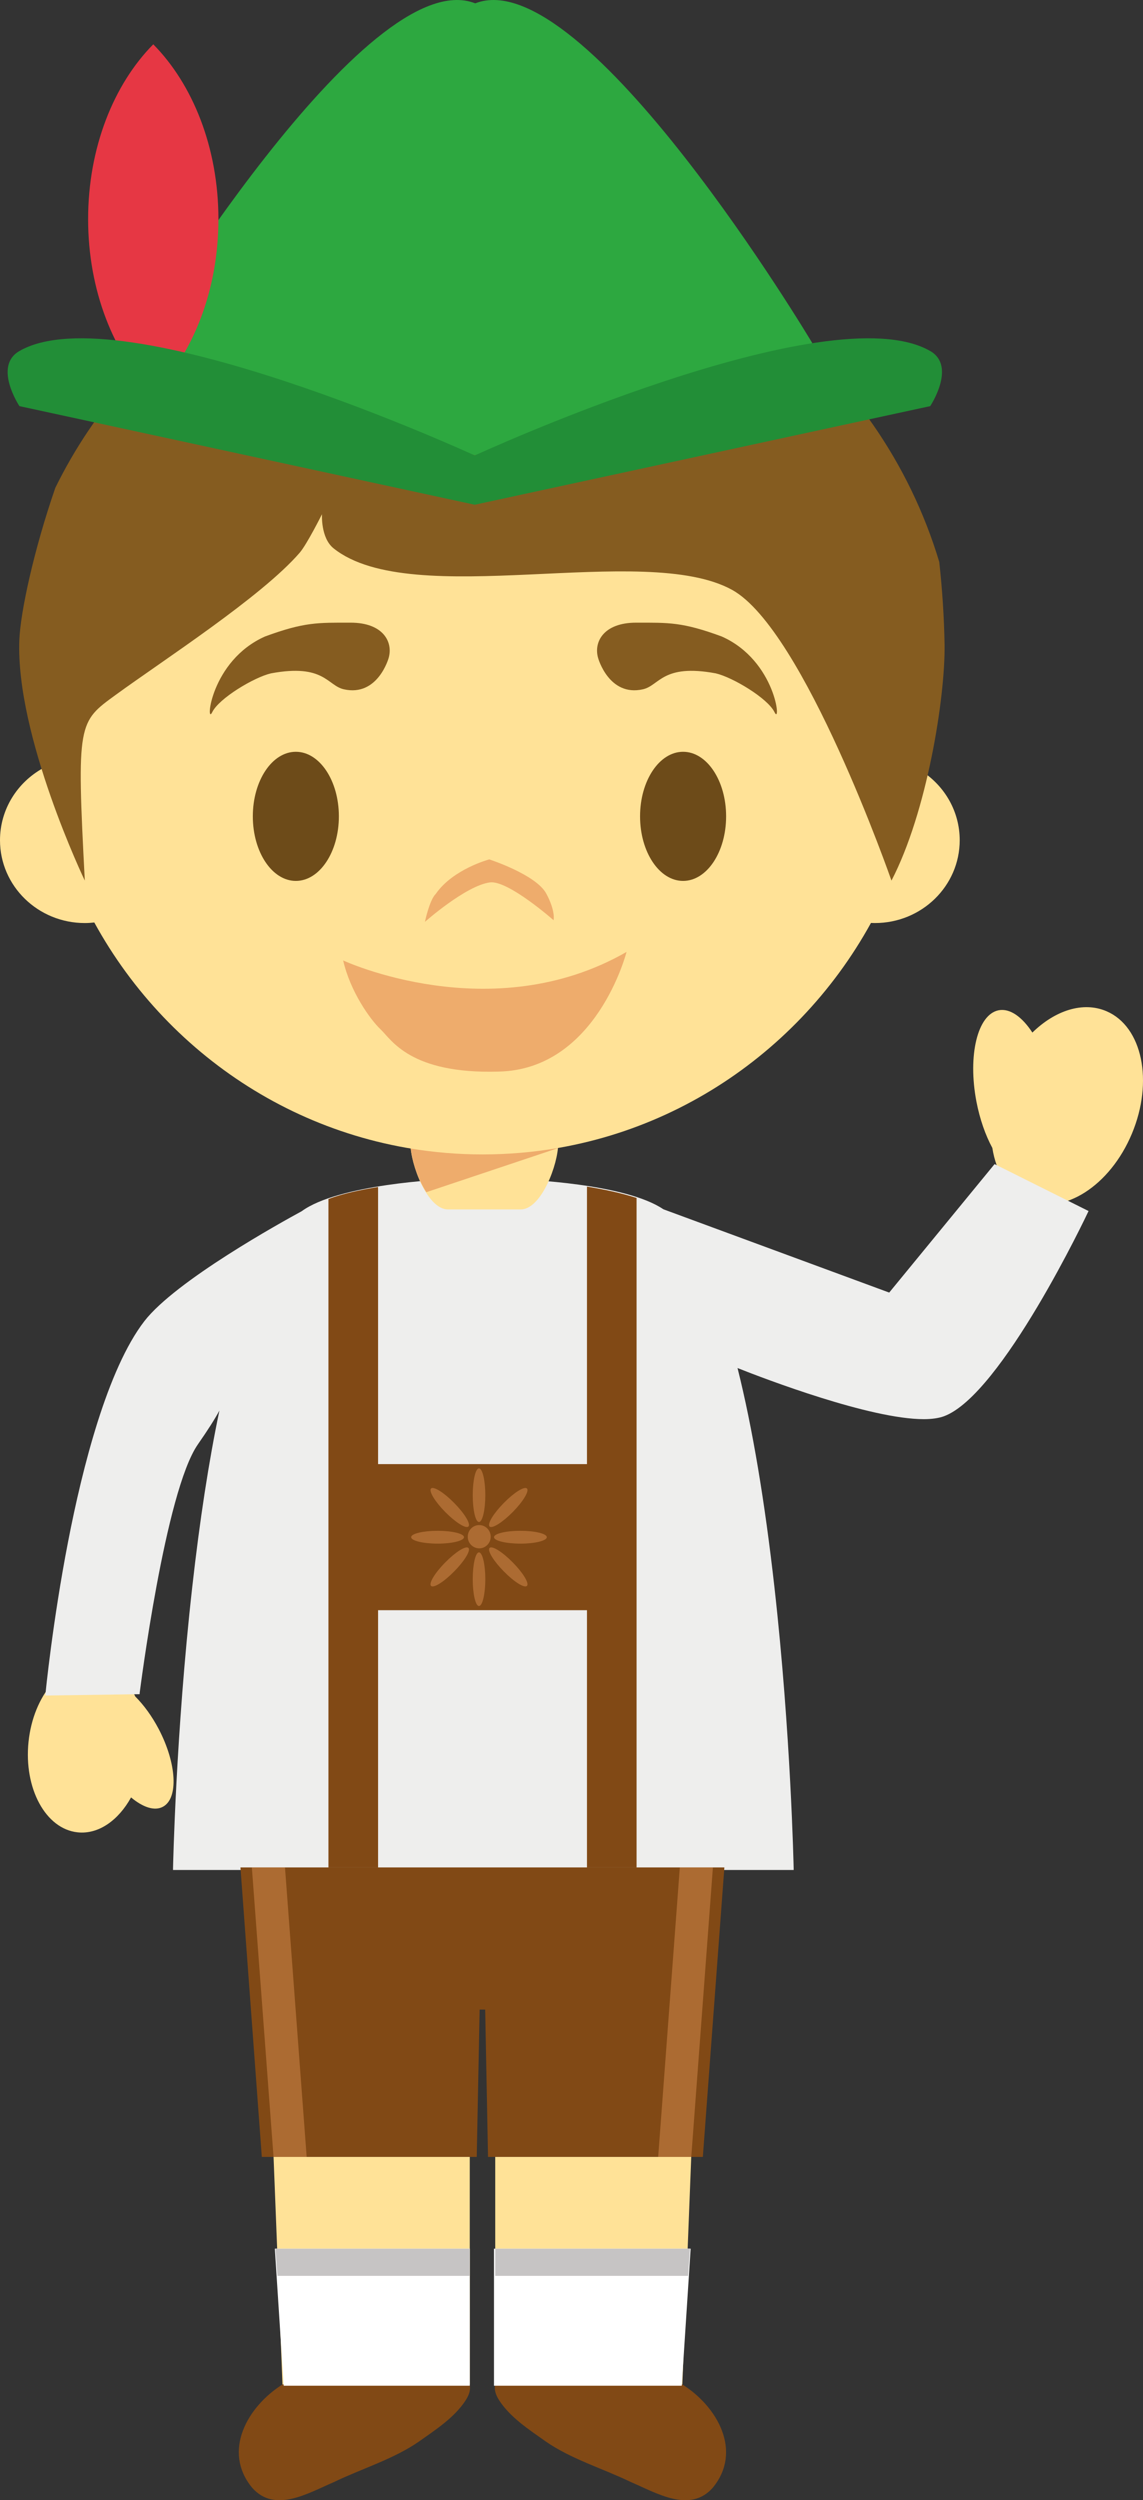 <svg version="1.1" xmlns="http://www.w3.org/2000/svg" xmlns:xlink="http://www.w3.org/1999/xlink" width="53.13" height="116.173" viewBox="0,0,53.13,116.173"><rect x="0" y="0" width="53.13" height="116.173" fill="#333333" stroke="none"/><g transform="translate(-213.248,-122.068)"><g data-paper-data="{&quot;isPaintingLayer&quot;:true}" fill-rule="evenodd" stroke="none" stroke-width="1" stroke-linecap="butt" stroke-linejoin="miter" stroke-miterlimit="10" stroke-dasharray="" stroke-dashoffset="0" style="mix-blend-mode: normal"><path d="M214.574,203.003c0.224,-2.163 1.61,-3.787 3.095,-3.627c0.799,0.085 1.46,0.668 1.87,1.525c0.39,0.387 0.77,0.905 1.09,1.514c0.835,1.6 0.921,3.213 0.193,3.604c-0.39,0.212 -0.932,0.026 -1.482,-0.433c-0.59,1.069 -1.518,1.726 -2.485,1.622c-1.486,-0.158 -2.505,-2.041 -2.281,-4.205M259.666,169.011c0.525,-0.102 1.092,0.304 1.57,1.036c1.055,-1.031 2.356,-1.46 3.446,-0.992c1.667,0.715 2.195,3.263 1.18,5.69c-1.014,2.426 -3.185,3.813 -4.85,3.099c-0.896,-0.385 -1.46,-1.298 -1.637,-2.437c-0.319,-0.59 -0.58,-1.328 -0.739,-2.148c-0.411,-2.152 0.05,-4.053 1.03,-4.248" data-paper-data="{&quot;origPos&quot;:null}" fill="#ffe297"/><path d="M263.847,178.339l-0.013,0.028c-0.039,0.085 -4.026,8.522 -6.709,9.508c-0.237,0.087 -0.557,0.135 -0.937,0.135c-2.486,0 -7.357,-1.859 -8.657,-2.375c0,0.01 0.003,0.02 0.007,0.029c0.685,2.74 1.26,6.166 1.708,10.154c0.764,6.792 0.892,13.006 0.894,13.069v0.07h-28.849v-0.07c0.002,-0.063 0.129,-6.288 0.894,-13.08c0.347,-3.094 0.769,-5.841 1.262,-8.196c-0.213,0.395 -0.53,0.893 -1.001,1.571c-1.519,2.181 -2.693,11.463 -2.706,11.555l-0.001,0.052l-4.35,0.062h-0.03l0.003,-0.086c0.004,-0.035 0.327,-3.332 1.051,-7.062c0.667,-3.446 1.828,-8.018 3.543,-10.243c1.46,-1.89 6.403,-4.616 7.312,-5.11c1.732,-1.268 6.571,-1.48 6.789,-1.488l1.593,0.083h0.13l1.59,-0.075c0.217,0.009 4.921,0.173 6.715,1.388l10.496,3.87l4.898,-5.97z" fill="#eeeeed"/><path d="M256.107,157.908c1.055,0.691 1.751,1.866 1.751,3.202c0,2.126 -1.766,3.848 -3.944,3.848c-0.06,0 -0.121,-0.003 -0.181,-0.005c-3.53,6.416 -10.289,10.756 -18.045,10.756c-7.767,0 -14.532,-4.348 -18.057,-10.778c-0.145,0.017 -0.291,0.027 -0.44,0.027c-2.177,0 -3.943,-1.722 -3.943,-3.848c0,-1.434 0.805,-2.688 1.998,-3.348c-0.138,-0.981 -0.208,-1.985 -0.208,-3.005c0,-11.571 9.244,-20.951 20.65,-20.951c11.403,0 20.649,9.381 20.649,20.952c0.001,1.054 -0.076,2.107 -0.23,3.15" data-paper-data="{&quot;origPos&quot;:null}" fill="#ffe297"/><path d="M229.229,154.096c-0.772,-0.174 -0.908,-1.201 -3.386,-0.74c-0.779,0.18 -2.417,1.156 -2.732,1.808c-0.316,0.652 -0.088,-2.392 2.457,-3.522c1.835,-0.675 2.457,-0.642 3.977,-0.642c1.52,0 1.987,0.907 1.766,1.65c0,0 -0.503,1.803 -2.082,1.446zM243.134,154.096c0.772,-0.174 0.908,-1.201 3.386,-0.74c0.779,0.18 2.417,1.156 2.732,1.808c0.316,0.652 0.087,-2.392 -2.457,-3.522c-1.835,-0.675 -2.457,-0.642 -3.977,-0.642c-1.52,0 -1.987,0.907 -1.766,1.65c0,0 0.503,1.803 2.082,1.446z" data-paper-data="{&quot;origPos&quot;:null}" fill="#855c20"/><path d="M229,160c0,1.657 -0.895,3 -2,3c-1.105,0 -2,-1.343 -2,-3c0,-1.657 0.895,-3 2,-3c1.105,0 2,1.343 2,3M247,160c0,1.657 -0.895,3 -2,3c-1.105,0 -2,-1.343 -2,-3c0,-1.657 0.895,-3 2,-3c1.105,0 2,1.343 2,3" data-paper-data="{&quot;origPos&quot;:null}" fill="#6d4b19"/><path d="M236.02,163.069c-1.125,0.153 -3.02,1.834 -3.02,1.834c0,0 0.207,-1.009 0.503,-1.299c0.8,-1.156 2.487,-1.604 2.487,-1.604c0,0 2.173,0.703 2.65,1.588c0.443,0.824 0.34,1.238 0.34,1.238c0,0 -2.121,-1.871 -2.96,-1.756z" fill="#eeac6c"/><path d="M229.2,166.696c0,0 6.897,3.208 13.172,-0.397c0,0 -1.39,5.47 -5.95,5.561c-4.115,0.122 -4.984,-1.492 -5.477,-1.956c-0.492,-0.463 -1.42,-1.772 -1.745,-3.208" fill="#eeac6c"/><path d="M257.155,152.027c0.031,2.461 -0.817,7.786 -2.469,10.959c0,0 -4.062,-11.663 -7.407,-13.509c-4.09,-2.257 -14.87,0.996 -18.525,-1.93c-0.607,-0.485 -0.539,-1.586 -0.539,-1.586c0,0 -0.7,1.401 -1.038,1.792c-1.77,2.045 -6.362,5.006 -8.54,6.595c-1.753,1.276 -1.833,1.263 -1.447,8.638c0,0 -3.22,-6.711 -3.043,-11.188c0.053,-1.292 0.667,-4.155 1.673,-7.065c3.634,-7.399 11.163,-12.482 19.867,-12.482c9.996,0 18.448,6.706 21.22,15.926c0.142,1.279 0.225,2.564 0.248,3.85" data-paper-data="{&quot;origPos&quot;:null}" fill="#855c20"/><path d="M234.074,178.266c-0.965,0 -1.747,-2.101 -1.747,-3.061h6.867c0,0.959 -0.78,3.061 -1.747,3.061h-3.373" data-paper-data="{&quot;origPos&quot;:null}" fill="#ffe297"/><path d="M233.065,177.464c-0.39,-0.597 -0.659,-1.428 -0.722,-2.028c1.088,0.179 2.203,0.273 3.345,0.273c1.171,-0.001 2.339,-0.1 3.493,-0.297l-0.01,0.009l-6.106,2.043" fill="#eeac6c"/><path d="M246.919,208.838l-1.001,13.452h-9.985l-0.132,-6.847h-0.258l-0.135,6.847h-9.99l-0.993,-13.452h14.148z" fill="#814915"/><path d="M227.503,222.29h-1.54l-1.008,-13.452h1.54zM243.842,222.29h1.538l1.006,-13.452h-1.538z" fill="#ac6b32"/><path d="M226.384,232.86c-1.63,1.022 -2.815,3.103 -1.417,4.8c1.053,1.2 2.608,0.25 3.789,-0.255c1.303,-0.63 2.791,-1.073 3.971,-1.893c0.765,-0.541 1.66,-1.12 2.174,-1.925c0.159,-0.251 0.234,-0.487 0.178,-0.727zM244.961,232.86c1.63,1.022 2.815,3.103 1.42,4.8c-1.058,1.2 -2.609,0.25 -3.791,-0.255c-1.303,-0.63 -2.792,-1.073 -3.974,-1.893c-0.763,-0.541 -1.659,-1.12 -2.173,-1.925c-0.158,-0.251 -0.233,-0.487 -0.177,-0.727z" fill="#814915"/><path d="M235.084,232.86h-8.706l-0.414,-10.57h9.12zM244.965,232.86h-8.697v-10.57h9.111z" data-paper-data="{&quot;origPos&quot;:null}" fill="#ffe297"/><path d="M235.084,232.921h-8.648l-0.413,-6.367h9.06z" fill="#ffffff"/><path d="M226.05,226.554h9.033v1.263h-8.941z" data-paper-data="{&quot;origPos&quot;:null}" fill="#c6c4c4"/><path d="M236.21,226.554h9.142l-0.415,6.367h-8.727z" fill="#ffffff"/><path d="M245.233,227.817h-8.965v-1.263h9.055z" fill="#c6c4c4"/><path d="M240.532,177.204c0.766,0.126 1.598,0.297 2.306,0.528v31.107h-2.306v-11.953h-9.71v11.953h-2.307v-31.058c0.651,-0.245 1.477,-0.424 2.307,-0.558v12.875h9.71v-12.894" fill="#814915"/><path d="M236.058,193.473c0,0.297 -0.24,0.54 -0.535,0.54c-0.142,-0.001 -0.278,-0.059 -0.378,-0.16c-0.1,-0.101 -0.155,-0.238 -0.154,-0.38c0,-0.3 0.237,-0.542 0.532,-0.542c0.296,0 0.535,0.243 0.535,0.542M235.807,191.542c0,0.688 -0.133,1.247 -0.295,1.247c-0.161,0 -0.29,-0.559 -0.29,-1.247c0,-0.686 0.129,-1.246 0.29,-1.246c0.162,0 0.295,0.56 0.295,1.246M235.807,195.447c0,0.686 -0.133,1.245 -0.295,1.245c-0.161,0 -0.29,-0.559 -0.29,-1.245c0,-0.688 0.129,-1.248 0.29,-1.248c0.162,0 0.295,0.56 0.295,1.248M237.438,193.793c-0.677,0 -1.228,-0.135 -1.228,-0.3c0,-0.163 0.551,-0.296 1.228,-0.296c0.676,0 1.227,0.133 1.227,0.297c0,0.164 -0.551,0.3 -1.227,0.3M233.59,193.793c-0.678,0 -1.23,-0.135 -1.23,-0.3c0,-0.163 0.552,-0.296 1.23,-0.296c0.677,0 1.226,0.133 1.226,0.297c0,0.164 -0.55,0.3 -1.226,0.3M237.082,192.325c-0.48,0.487 -0.963,0.787 -1.077,0.673c-0.116,-0.118 0.181,-0.608 0.661,-1.093c0.478,-0.49 0.96,-0.789 1.077,-0.673c0.114,0.118 -0.18,0.606 -0.661,1.093M234.36,195.084c-0.48,0.49 -0.96,0.789 -1.077,0.673c-0.114,-0.116 0.181,-0.607 0.662,-1.09c0.48,-0.49 0.962,-0.791 1.079,-0.673c0.112,0.116 -0.181,0.603 -0.664,1.09M234.36,191.904c0.483,0.488 0.776,0.975 0.664,1.093c-0.117,0.116 -0.599,-0.186 -1.08,-0.673c-0.48,-0.485 -0.775,-0.975 -0.66,-1.093c0.116,-0.113 0.596,0.184 1.076,0.673M237.082,194.666c0.48,0.485 0.775,0.974 0.661,1.09c-0.116,0.118 -0.599,-0.183 -1.077,-0.673c-0.48,-0.485 -0.777,-0.974 -0.661,-1.09c0.114,-0.116 0.597,0.183 1.077,0.673" fill="#ac6b32"/><path d="M235.322,143.231v-0.002v0.002v-0.004l-15.7,-5.214c0,0 10.649,-17.777 15.716,-15.79c5.067,-1.987 15.67,15.79 15.67,15.79l-15.686,5.214z" fill="#2da840"/><path d="M217.344,132.252c0,-3.32 1.189,-6.265 3.028,-8.125c1.839,1.86 3.029,4.805 3.029,8.125c0,3.317 -1.189,6.264 -3.029,8.124c-1.839,-1.86 -3.028,-4.807 -3.028,-8.124" fill="#e63744"/><path d="M256.497,138.384c1.216,0.711 -0.01,2.555 -0.01,2.555l-21.172,4.582l-21.164,-4.582c0,0 -1.227,-1.845 -0.01,-2.555c4.705,-2.74 21.175,4.847 21.175,4.847c0,0 16.472,-7.587 21.18,-4.847" fill="#228e37"/></g></g></svg>